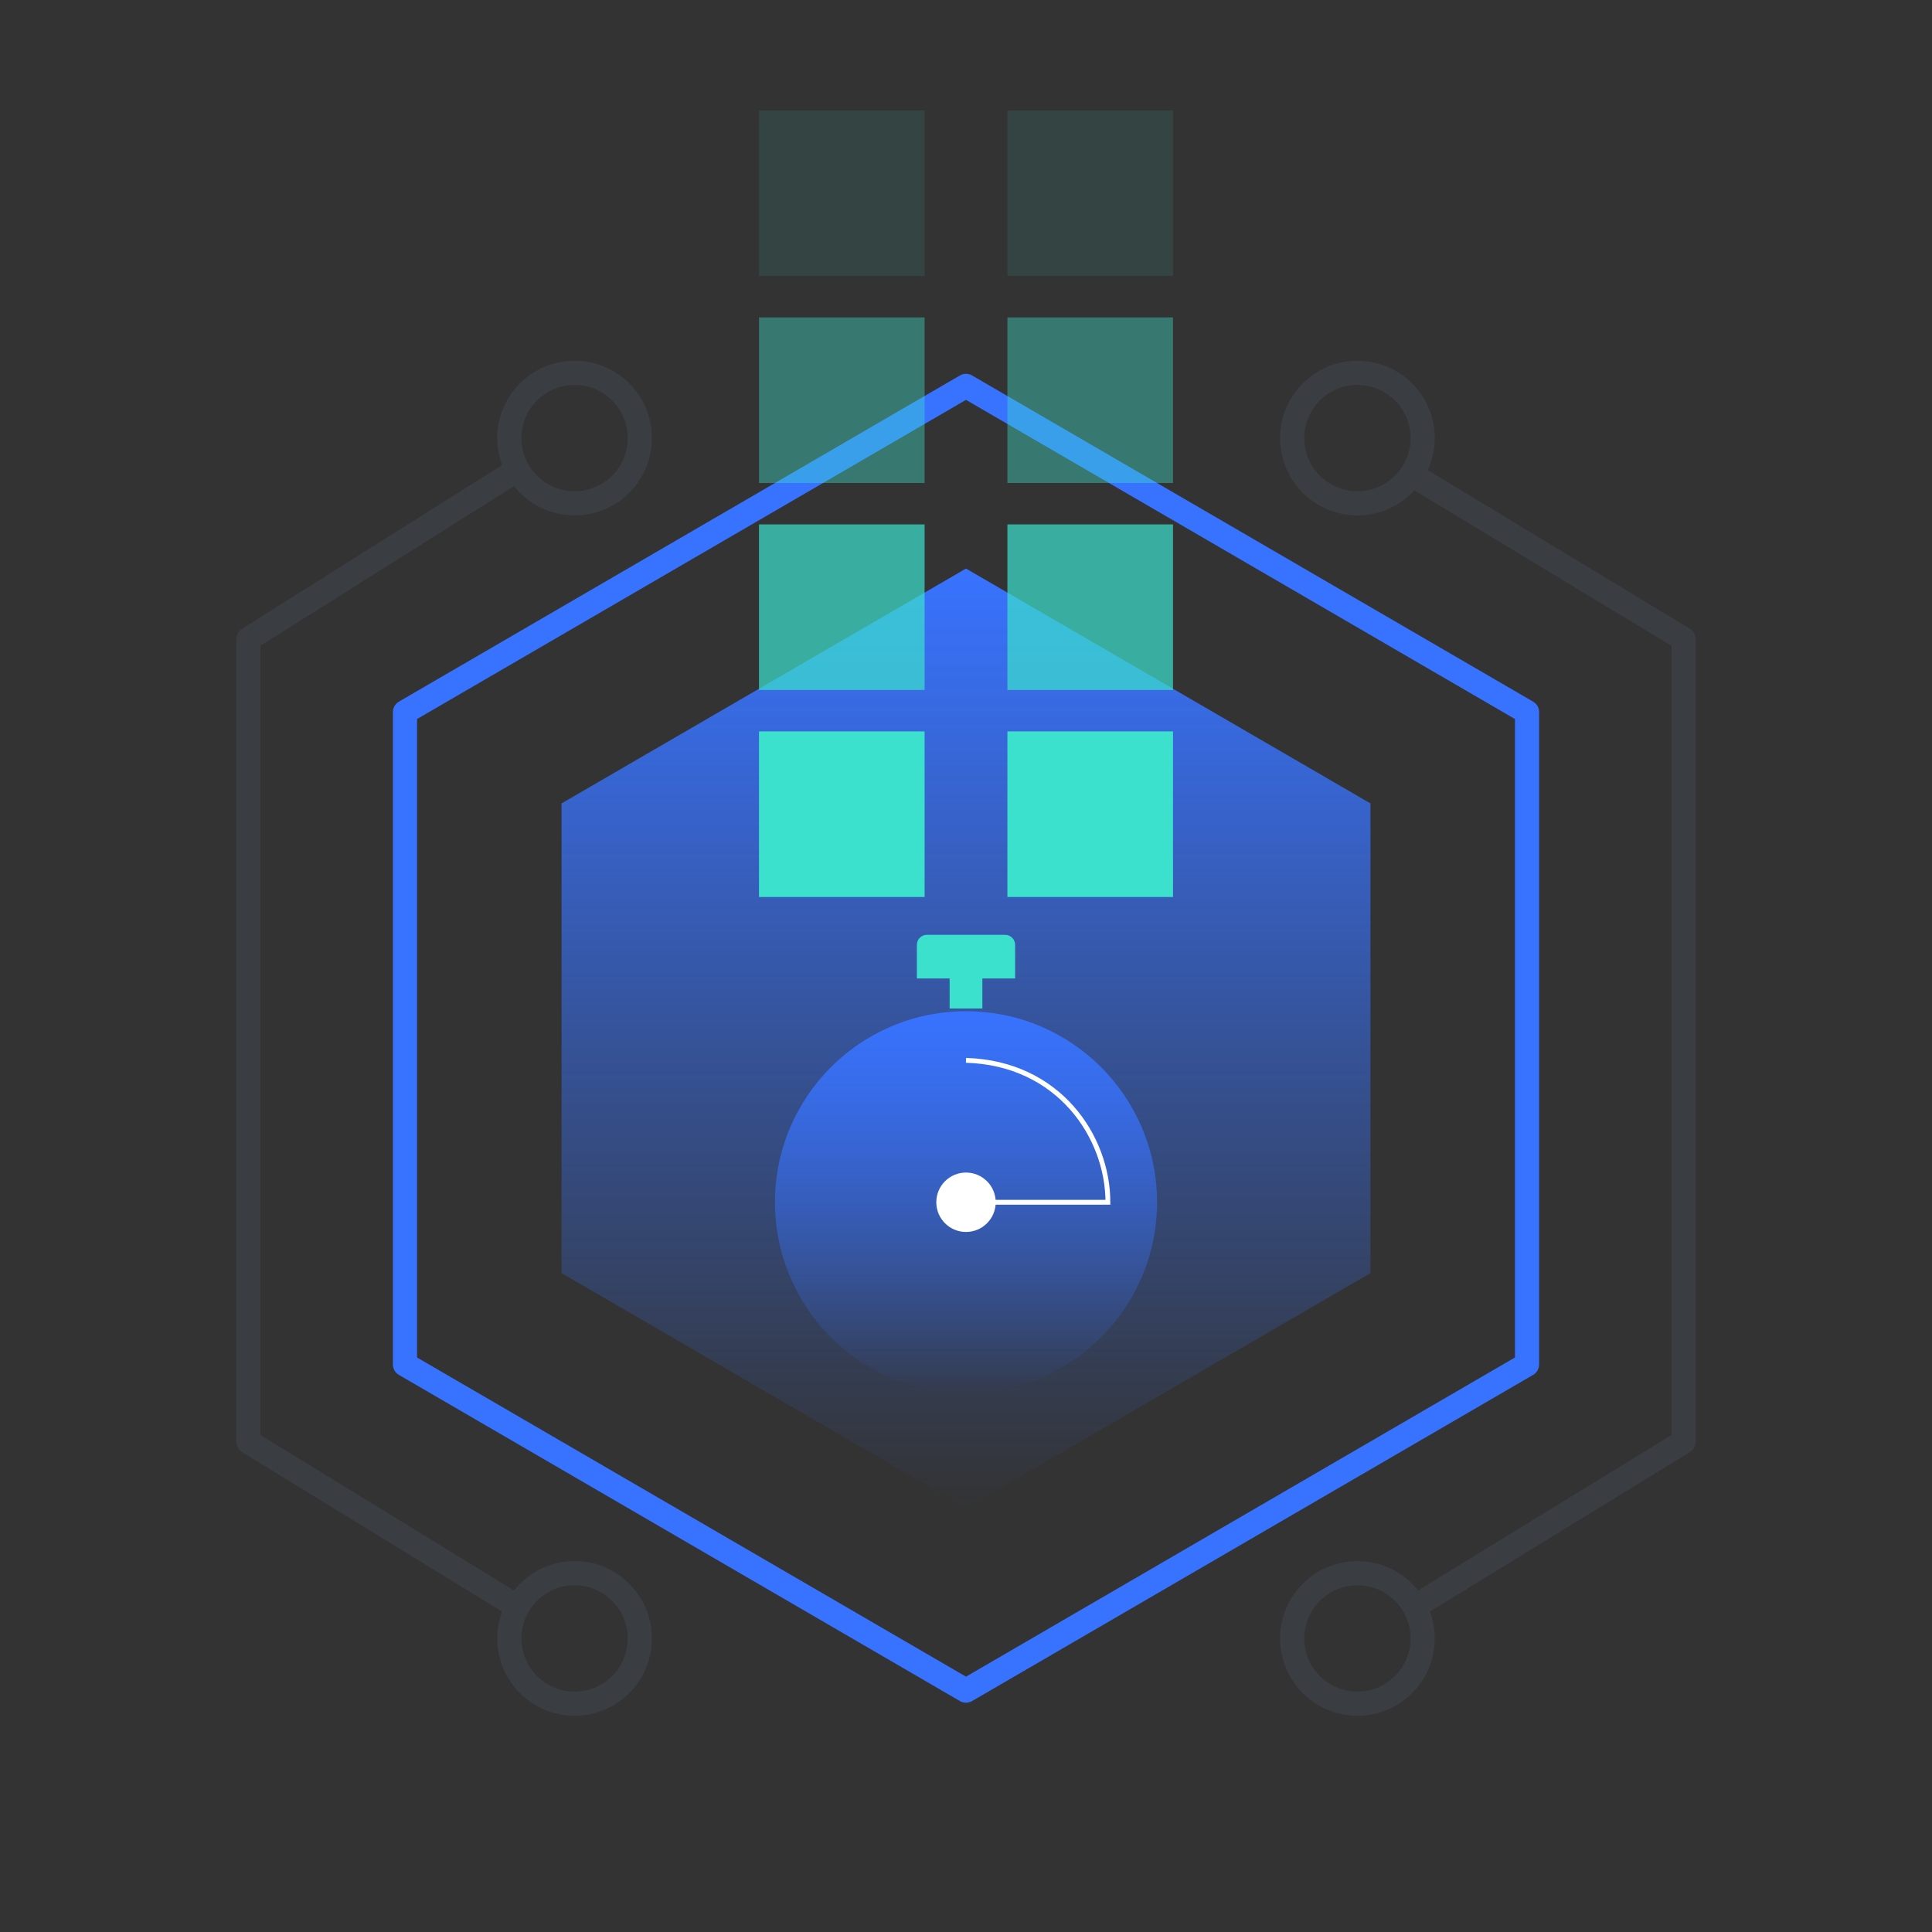 <svg width="400" height="400" viewBox="0 0 400 400" fill="none" xmlns="http://www.w3.org/2000/svg">
<rect x="0" y="0" width="400" height="400" fill="#333333" stroke="none"/>
<path fill-rule="evenodd" clip-rule="evenodd" d="M200 117.714L283.74 166.338V263.584L200 312.208L116.26 263.584L116.26 166.338L200 117.714Z" fill="url(#paint0_linear_3131_15860)"/>
<path d="M200 79.896L201.257 77.735C200.48 77.283 199.52 77.283 198.744 77.735L200 79.896ZM316.156 147.429H318.656C318.656 146.538 318.182 145.715 317.412 145.267L316.156 147.429ZM316.156 282.494L317.412 284.655C318.182 284.207 318.656 283.384 318.656 282.494H316.156ZM200 350.026L198.744 352.187C199.52 352.639 200.48 352.639 201.257 352.187L200 350.026ZM83.844 282.494H81.344C81.344 283.384 81.818 284.207 82.588 284.655L83.844 282.494ZM83.844 147.429L82.588 145.267C81.818 145.715 81.344 146.538 81.344 147.429H83.844ZM198.744 82.058L314.899 149.59L317.412 145.267L201.257 77.735L198.744 82.058ZM313.656 147.429V282.494H318.656V147.429H313.656ZM314.899 280.332L198.744 347.865L201.257 352.187L317.412 284.655L314.899 280.332ZM201.257 347.865L85.101 280.332L82.588 284.655L198.744 352.187L201.257 347.865ZM86.344 282.494V147.429H81.344V282.494H86.344ZM85.101 149.59L201.257 82.058L198.744 77.735L82.588 145.267L85.101 149.59Z" fill="#3873FF"/>
<path d="M106.805 332.468L51.429 298.508V132.307L106.805 97.455" stroke="#3A3E42" stroke-width="5" stroke-linecap="round" stroke-linejoin="round"/>
<path fill-rule="evenodd" clip-rule="evenodd" d="M118.961 104.208C126.421 104.208 132.468 98.161 132.468 90.701C132.468 83.242 126.421 77.195 118.961 77.195C111.502 77.195 105.455 83.242 105.455 90.701C105.455 98.161 111.502 104.208 118.961 104.208Z" stroke="#3A3E42" stroke-width="5"/>
<path fill-rule="evenodd" clip-rule="evenodd" d="M118.961 352.727C126.421 352.727 132.468 346.68 132.468 339.221C132.468 331.761 126.421 325.714 118.961 325.714C111.502 325.714 105.455 331.761 105.455 339.221C105.455 346.68 111.502 352.727 118.961 352.727Z" stroke="#3A3E42" stroke-width="5"/>
<path d="M293.195 332.467L348.571 298.508V132.307L293.195 98.805" stroke="#3A3E42" stroke-width="5" stroke-linecap="round" stroke-linejoin="round"/>
<path fill-rule="evenodd" clip-rule="evenodd" d="M281.039 104.208C273.579 104.208 267.532 98.161 267.532 90.701C267.532 83.242 273.579 77.195 281.039 77.195C288.498 77.195 294.545 83.242 294.545 90.701C294.545 98.161 288.498 104.208 281.039 104.208Z" stroke="#3A3E42" stroke-width="5"/>
<path fill-rule="evenodd" clip-rule="evenodd" d="M281.039 352.727C273.579 352.727 267.532 346.68 267.532 339.221C267.532 331.761 273.579 325.714 281.039 325.714C288.498 325.714 294.545 331.761 294.545 339.221C294.545 346.68 288.498 352.727 281.039 352.727Z" stroke="#3A3E42" stroke-width="5"/>
<rect opacity="0.1" x="157.143" y="22.857" width="34.286" height="34.286" fill="#3CE1CD"/>
<rect opacity="0.1" x="208.572" y="22.857" width="34.286" height="34.286" fill="#3CE1CD"/>
<rect opacity="0.4" x="157.143" y="65.714" width="34.286" height="34.286" fill="#3CE1CD"/>
<rect opacity="0.4" x="208.572" y="65.714" width="34.286" height="34.286" fill="#3CE1CD"/>
<rect opacity="0.7" x="157.143" y="108.571" width="34.286" height="34.286" fill="#3CE1CD"/>
<rect opacity="0.7" x="208.572" y="108.571" width="34.286" height="34.286" fill="#3CE1CD"/>
<rect x="157.143" y="151.429" width="34.286" height="34.286" fill="#3CE1CD"/>
<rect x="208.572" y="151.429" width="34.286" height="34.286" fill="#3CE1CD"/>
<circle cx="200" cy="248.914" r="39.551" fill="url(#paint1_linear_3131_15860)"/>
<path fill-rule="evenodd" clip-rule="evenodd" d="M200 243.264C203.12 243.264 205.65 245.794 205.65 248.914C205.65 252.035 203.12 254.564 200 254.564C196.879 254.564 194.35 252.035 194.35 248.914C194.35 245.794 196.879 243.264 200 243.264Z" fill="white" stroke="white"/>
<path fill-rule="evenodd" clip-rule="evenodd" d="M191.911 193.543C190.762 193.543 189.83 194.475 189.83 195.624V202.583H196.61V208.798H203.39V202.583H210.17V195.624C210.17 194.475 209.238 193.543 208.088 193.543H191.911Z" fill="#3CE1CD"/>
<path d="M205.65 248.914H229.381C229.381 235.354 219.21 220.098 200 219.533" stroke="white"/>
<defs>
<linearGradient id="paint0_linear_3131_15860" x1="200" y1="117.714" x2="200" y2="312.208" gradientUnits="userSpaceOnUse">
<stop stop-color="#3873FF"/>
<stop offset="1" stop-color="#3873FF" stop-opacity="0"/>
</linearGradient>
<linearGradient id="paint1_linear_3131_15860" x1="200" y1="209.363" x2="200" y2="288.465" gradientUnits="userSpaceOnUse">
<stop stop-color="#3873FF"/>
<stop offset="1" stop-color="#3873FF" stop-opacity="0"/>
</linearGradient>
</defs>
</svg>
